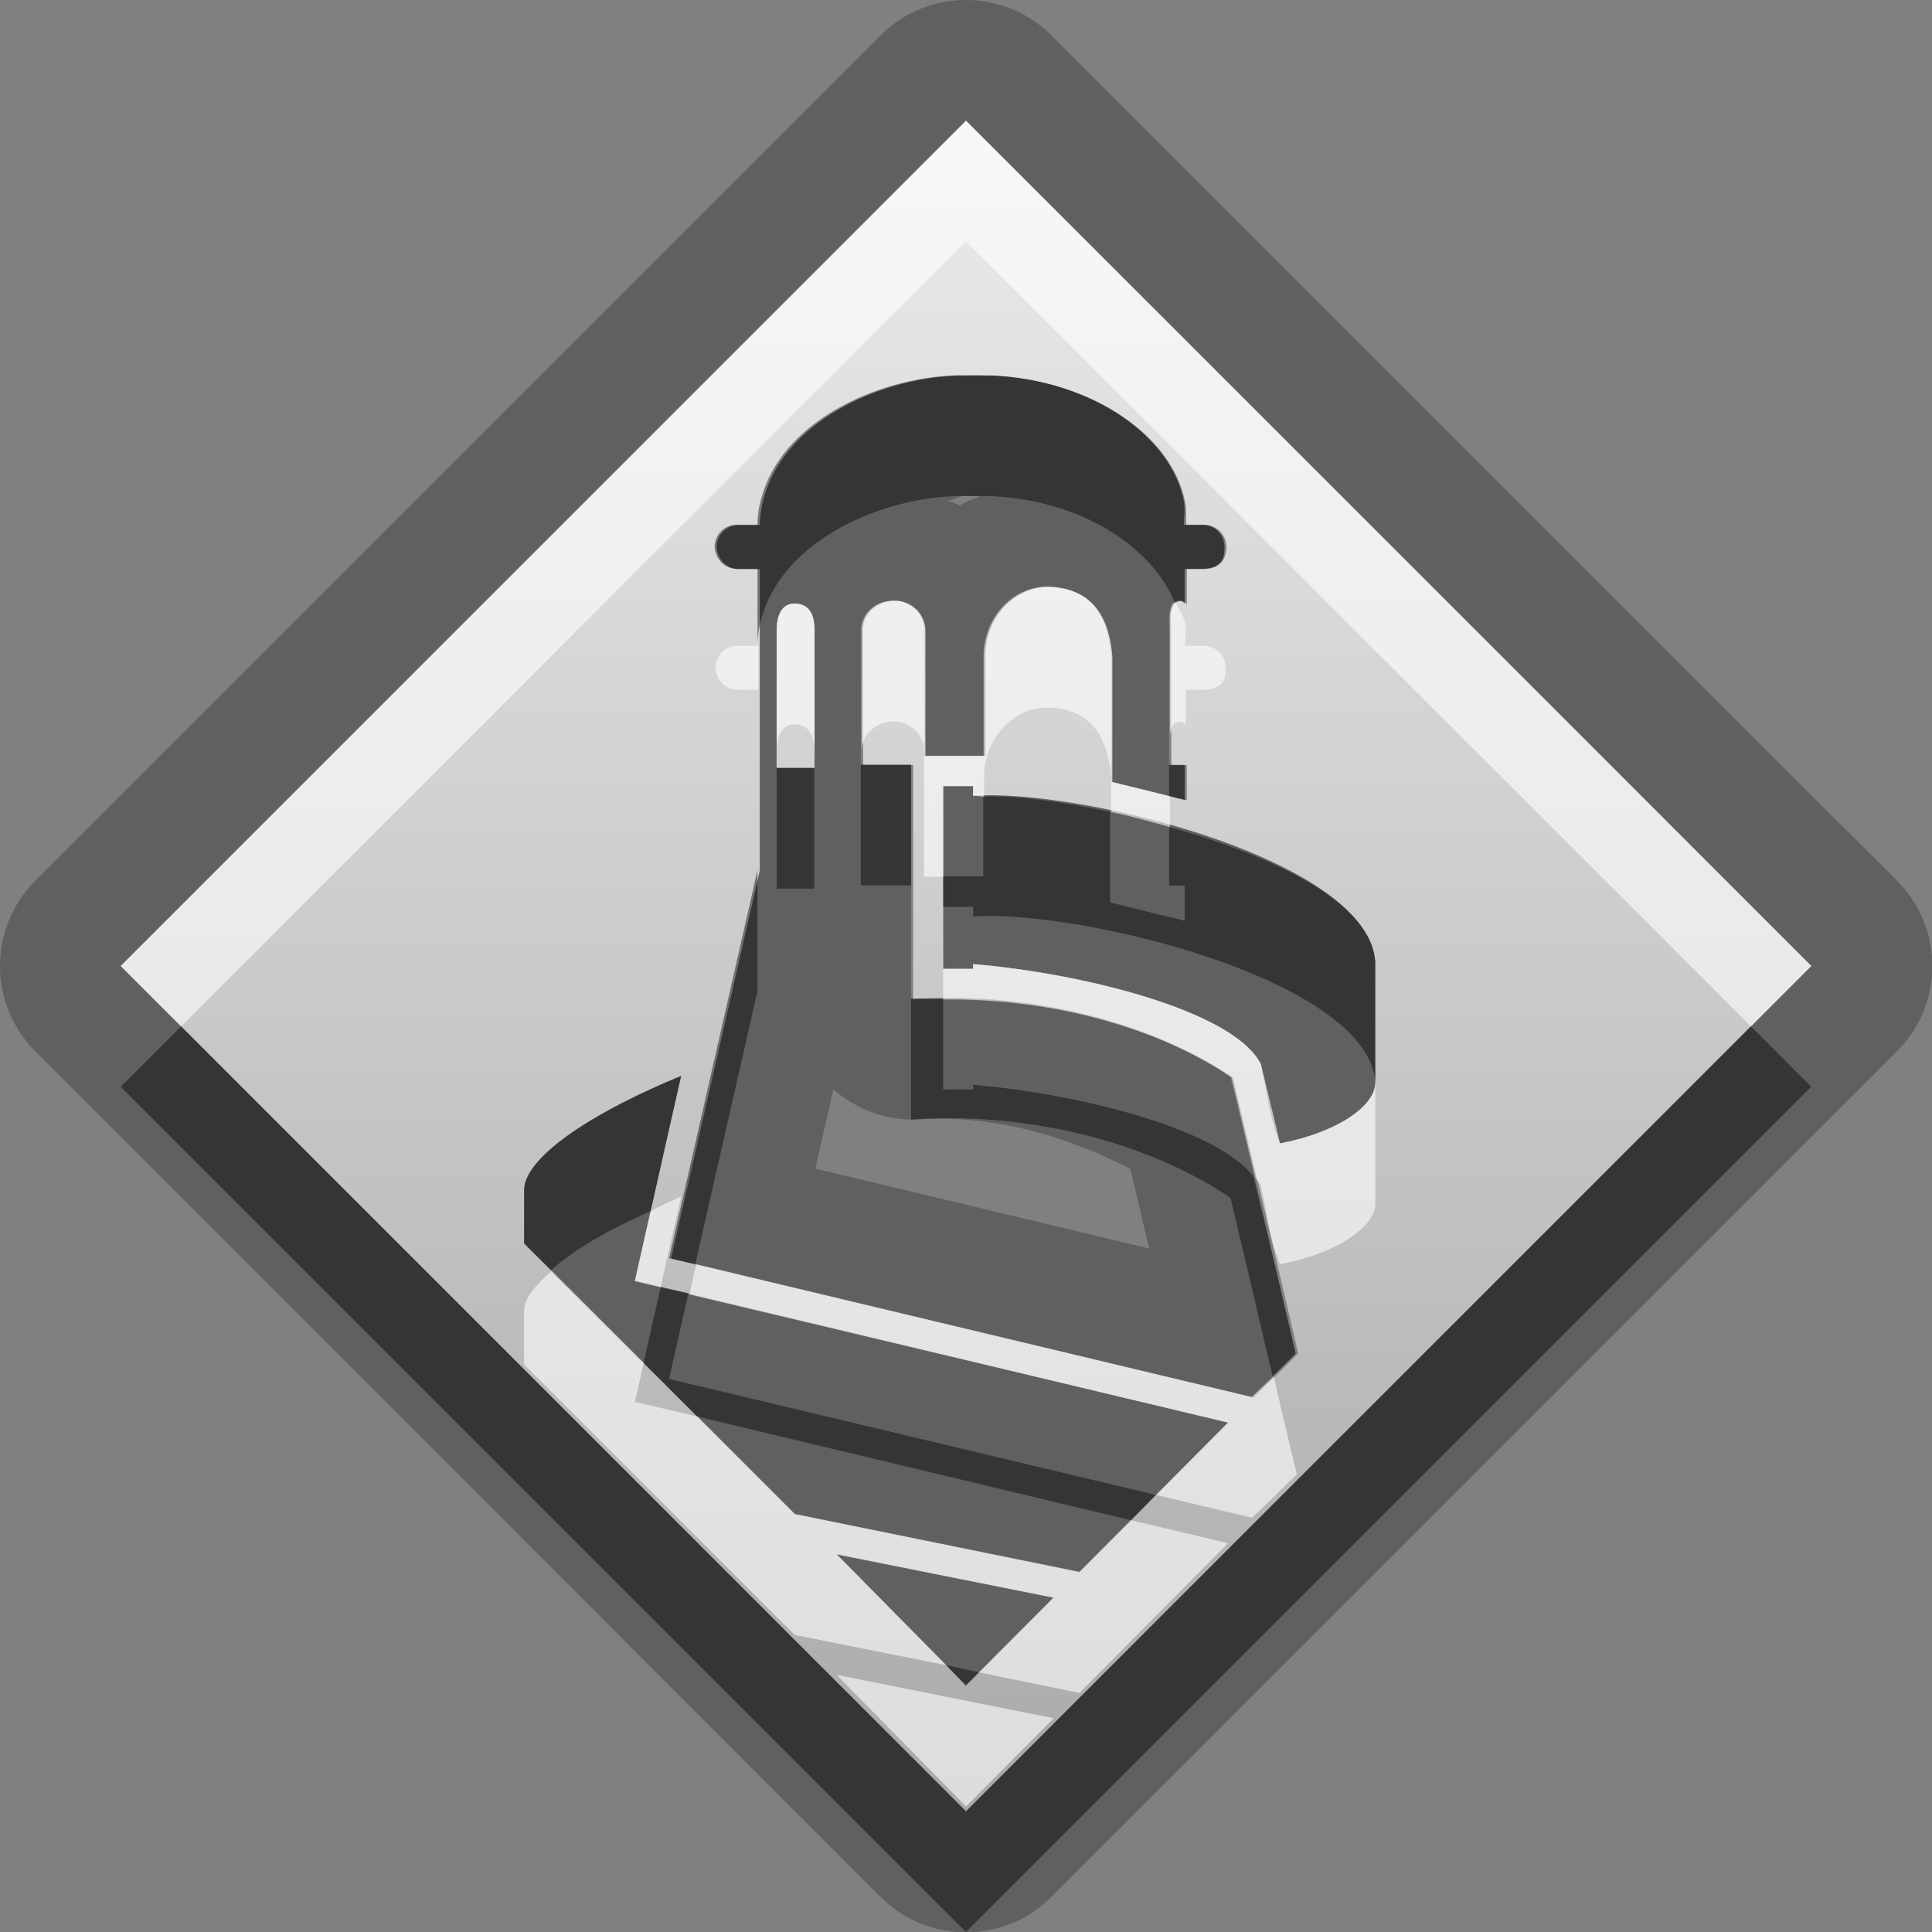 <?xml version="1.0" encoding="UTF-8"?>
<svg id="svg29" width="16" height="16" version="1.1" xmlns="http://www.w3.org/2000/svg" xmlns:cc="http://creativecommons.org/ns#" xmlns:dc="http://purl.org/dc/elements/1.1/" xmlns:rdf="http://www.w3.org/1999/02/22-rdf-syntax-ns#">
 <rect width="100%" height="100%" fill="#808080" stroke="none"/>
 <defs id="defs7">
  <linearGradient id="gr0" x1="8" x2="8" y1="1" y2="15" gradientUnits="userSpaceOnUse">
   <stop id="stop2" stop-color="#ebebeb" offset="0"/>
   <stop id="stop4" stop-color="#aaa" offset="1"/>
  </linearGradient>
 </defs>
 <path id="path9" d="m7.984 0a1 1 0 0 0-0.691 0.293l-7 7a1 1 0 0 0 0 1.414l7 7.003a1 1 0 0 0 1.414 0l7.003-7.003a1 1 0 0 0 0-1.414c-2.34-2.333-7.003-7-7.003-7a1 1 0 0 0-0.723-0.293zm0.016 1s4.67 4.667 7 7l-7 7-7-7 7-7zm-0.037 2.107c-0.657 6e-3 -1.441 0.357-1.641 0.963-0.03 0.087-0.049 0.176-0.049 0.276h-0.173c-0.101 0-0.182 0.082-0.182 0.183 9e-3 0.112 0.092 0.182 0.182 0.182h0.173v2.496l-0.732 3.213 4.819 1.15 0.37-0.36s-0.35-1.517-0.54-2.29c-0.647-0.44-1.633-0.719-2.645-0.649v-1.939h-0.416v-1.117c0-0.142 0.127-0.243 0.266-0.242 0.116-3e-3 0.25 0.092 0.25 0.242v1.043h0.498v-0.824c0-0.318 0.236-0.577 0.527-0.577 0.298 8e-3 0.493 0.173 0.523 0.577v1.039c0.2 0.049 0.406 0.102 0.618 0.152v-0.291h-0.129v-1.117c0-0.104-0.011-0.163 0.029-0.223 0.02-0.02 0.04-0.019 0.06-0.019 0.01 0 0.03 9e-3 0.04 0.029v-0.293h0.146c0.183-6e-3 0.183-0.112 0.183-0.182 0-0.103-0.08-0.183-0.185-0.183h-0.15c0-0.063 0.01-0.12 0-0.19-0.104-0.545-0.762-1.007-1.588-1.047h-0.246l-8e-3 -2e-3zm0.025 1a1 1 0 0 0 0.03 0h0.101c-0.06 0.03-0.117 0.041-0.17 0.081-0.03-0.02-0.07-0.032-0.105-0.042 0.05 0 0.102-0.039 0.144-0.039zm-1.402 0.891c0.1 5e-3 0.158 0.069 0.158 0.244v1.117h-0.312v-1.132c0-0.159 0.054-0.229 0.154-0.229zm1.225 1.512v1.513h0.248v-0.039c0.868 0.071 2.151 0.377 2.381 0.827 0.06 0.254 0.06 0.402 0.16 0.658 0.47-0.088 0.79-0.309 0.79-0.502v-1c-0.05-0.85-2.448-1.437-3.331-1.377v-0.08h-0.248zm-2.17 2.4c-0.685 0.28-1.291 0.655-1.301 0.942v0.448l2.24 2.24 2.358 0.48 1.232-1.24-4.912-1.17s0.26-1.154 0.383-1.7zm1.261 0.111a1 1 0 0 0 0.727 0.249c0.675-0.04 1.283 0.18 1.732 0.41 0.07 0.286 0.09 0.39 0.157 0.66l-2.766-0.662 0.15-0.657zm0.026 3.849 1.07 1.09 0.727-0.73-1.797-0.36z" opacity=".25"/>
 <path id="base" d="m8 1-7 7 7 7 7-7c-2.333-2.333-7-7-7-7zm0.225 2.111c0.826 0.039 1.485 0.502 1.59 1.047 0.013 0.066 0.008 0.127 0.008 0.189h0.15c0.101 7e-6 0.184 0.082 0.184 0.184-0.002 0.072-0.027 0.176-0.182 0.182h-0.146v0.293c-0.012-0.018-0.028-0.029-0.043-0.029-0.022-3.723e-4 -0.045 0.01-0.059 0.02-0.044 0.061-0.029 0.118-0.027 0.223v1.117h0.129v0.291c-0.213-0.053-0.417-0.103-0.617-0.152v-1.039c-0.032-0.404-0.227-0.567-0.525-0.576-0.29 0-0.525 0.258-0.525 0.576v0.824h-0.498v-1.043c-0.004-0.15-0.134-0.245-0.25-0.242-0.139-0.001-0.266 0.095-0.266 0.242v1.117h0.414v1.94c1.012-0.068 2.001 0.208 2.65 0.648 0.186 0.772 0.539 2.285 0.539 2.285l-0.367 0.367-4.826-1.152 0.734-3.213v-2.496h-0.174c-0.09-4e-3 -0.174-0.068-0.184-0.182 0-0.101 0.083-0.184 0.184-0.184h0.174c0.003-0.097 0.02-0.189 0.049-0.275 0.2-0.606 0.982-0.957 1.639-0.963 0.116-0.005 0.153 0.001 0.246 0.002zm-1.639 1.887c-0.096-3.3e-6 -0.154 0.074-0.154 0.229-5.25e-5 0.378-3.575e-4 1.133-3.575e-4 1.133h0.314v-1.117c0.007-0.175-0.055-0.24-0.16-0.244zm1.225 1.512h0.248v0.08c0.883-0.062 3.278 0.527 3.33 1.377-9.74e-4 0.234 3.04e-4 0.748 3.28e-4 1-4.34e-4 0.193-0.318 0.414-0.789 0.502-0.059-0.256-0.098-0.404-0.158-0.658-0.234-0.45-1.514-0.755-2.383-0.826v0.039h-0.248zm-2.17 2.4c-0.123 0.546-0.383 1.695-0.383 1.695l4.916 1.178-1.234 1.234-2.357-0.479-2.242-2.242s-7.507e-4 -0.297 0-0.445c0.01-0.287 0.616-0.661 1.301-0.941zm1.287 3.964 1.797 0.358-0.725 0.725z" fill="url(#gr0)"/>
 <path id="path17" d="m7.963 3.107c-0.657 6e-3 -1.441 0.357-1.641 0.963-0.03 0.087-0.049 0.176-0.049 0.276h-0.173c-0.101 0-0.182 0.082-0.182 0.183 9e-3 0.112 0.092 0.182 0.182 0.182h0.173v0.635c0-0.1 0.019-0.189 0.049-0.276 0.2-0.606 0.984-0.957 1.641-0.963l8e-3 2e-3h0.246c0.737 0.036 1.316 0.413 1.512 0.879 0.014-7e-3 0.028-0.013 0.042-0.013 0.01 0 0.03 9e-3 0.04 0.029v-0.293h0.146c0.183-6e-3 0.183-0.112 0.183-0.182 0-0.103-0.08-0.183-0.185-0.183h-0.15c0-0.063 0.01-0.12 0-0.19-0.104-0.545-0.762-1.007-1.588-1.047h-0.246l-8e-3 -2e-3zm-0.834 3.225v1h0.416v-1h-0.416zm2.553 2e-3v0.26c0.043 0.01 0.084 0.021 0.129 0.031v-0.291h-0.129zm-3.25 0.025v1h0.312v-1h-0.312zm1.711 0.237v0.662h-0.332v0.252h0.248v0.08c0.883-0.06 3.281 0.527 3.331 1.377v-1c-0.03-0.494-0.85-0.878-1.708-1.119v0.486h0.129v0.291c-0.212-0.05-0.418-0.103-0.618-0.152v-0.75c-0.41-0.086-0.78-0.136-1.05-0.127zm-1.87 0.611-0.732 3.213 0.217 0.05 0.515-2.263v-1zm1.272 1.064v1c1.012-0.07 1.998 0.209 2.645 0.649 0.12 0.5 0.23 0.97 0.35 1.48l0.19-0.19s-0.19-0.82-0.35-1.468c-0.32-0.411-1.499-0.69-2.321-0.758v0.039h-0.248v-0.748c-0.089 1e-3 -0.176-0.01-0.266-4e-3zm-6.045 0.229-0.5 0.5 7 7 7-7c-0.17-0.167-0.31-0.312-0.5-0.5l-6.5 6.5-6.5-6.5zm4.141 0.41c-0.685 0.28-1.291 0.655-1.301 0.942v0.448l0.222 0.22c0.19-0.17 0.484-0.34 0.827-0.49 0.086-0.389 0.171-0.761 0.252-1.12zm-0.17 1.75c-0.062 0.27-0.11 0.49-0.141 0.63l0.441 0.44 3.596 0.86 0.203-0.21-4.029-0.96 0.16-0.71-0.23-0.05zm2.365 3.13 0.162 0.17 0.109-0.11-0.271-0.06z" opacity=".45"/>
 <path id="path24" d="m8 1-7 7 0.5 0.5 6.5-6.5s4.06 4.057 6.5 6.5l0.5-0.5c-2.33-2.333-7-7-7-7zm0.678 3.859c-0.291 0-0.528 0.259-0.528 0.577v0.824h-0.498v1h0.159v-0.75h0.248v0.08c0.022-2e-3 0.067 8e-3 0.091 8e-3v-0.162c0-0.318 0.237-0.577 0.528-0.577 0.298 8e-3 0.493 0.173 0.523 0.577v-1c-0.03-0.404-0.225-0.569-0.523-0.577zm-1.276 0.116c-0.139-1e-3 -0.265 0.1-0.265 0.242v1c0-0.142 0.126-0.243 0.265-0.242 0.116-3e-3 0.25 0.092 0.25 0.242v-1c0-0.15-0.134-0.245-0.25-0.242zm2.336 0.015c-6e-3 3e-3 -0.011 3e-3 -0.017 6e-3 -0.04 0.06-0.032 0.119-0.032 0.223v1c0-0.104-8e-3 -0.163 0.032-0.223 0.02-0.01 0.038-0.019 0.058-0.019 0.01 0 0.031 9e-3 0.041 0.029v-0.293h0.147c0.183-6e-3 0.183-0.112 0.183-0.182 0-0.103-0.08-0.183-0.185-0.183h-0.151c0-0.063 0.01-0.12 0-0.19-0.011-0.059-0.052-0.111-0.076-0.168zm-3.152 8e-3c-0.1 0-0.154 0.07-0.154 0.229v1c0-0.159 0.054-0.229 0.154-0.229 0.1 5e-3 0.16 0.069 0.16 0.244v-1c0-0.175-0.06-0.239-0.16-0.244zm-0.479 0.35c-0.103 0-0.181 0.082-0.181 0.183 9e-3 0.112 0.091 0.182 0.181 0.182h0.174v-0.365h-0.174zm3.094 1.127v0.25c0.162 0.033 0.324 0.078 0.488 0.125v-0.254c-0.165-0.041-0.33-0.083-0.488-0.121zm-1.142 1.509v0.039h-0.248v0.254c0.919-0.01 1.797 0.243 2.389 0.645 0.07 0.282 0.11 0.466 0.2 0.836 0.01 0.018 0.03 0.034 0.04 0.053 0.06 0.259 0.06 0.399 0.16 0.659 0.47-0.09 0.79-0.31 0.79-0.503v-1c0 0.193-0.32 0.414-0.79 0.502-0.1-0.256-0.1-0.404-0.16-0.658-0.23-0.45-1.513-0.756-2.381-0.827zm-2.418 1.926c-0.088 0.036-0.168 0.077-0.252 0.12-0.046 0.2-0.131 0.58-0.131 0.58l0.213 0.05c0.073-0.33 0.115-0.51 0.17-0.75zm0.125 0.56-0.057 0.25 4.461 1.06-0.596 0.6 0.796 0.19 0.37-0.36s-0.13-0.53-0.19-0.81l-0.18 0.17-4.604-1.1zm-1.202 0.06c-0.126 0.11-0.221 0.22-0.224 0.32-1e-3 0.15 0 0.45 0 0.45l2.242 2.24 1.254 0.25-0.908-0.92 1.797 0.36-0.616 0.62 0.83 0.17 1.231-1.24-0.803-0.19-0.428 0.43-2.357-0.48-0.809-0.81-0.515-0.12s0.056-0.25 0.072-0.32l-0.766-0.76zm2.364 3.34 1.072 1.09 0.725-0.73-1.797-0.36z" fill="#fff" opacity=".6"/>
</svg>
